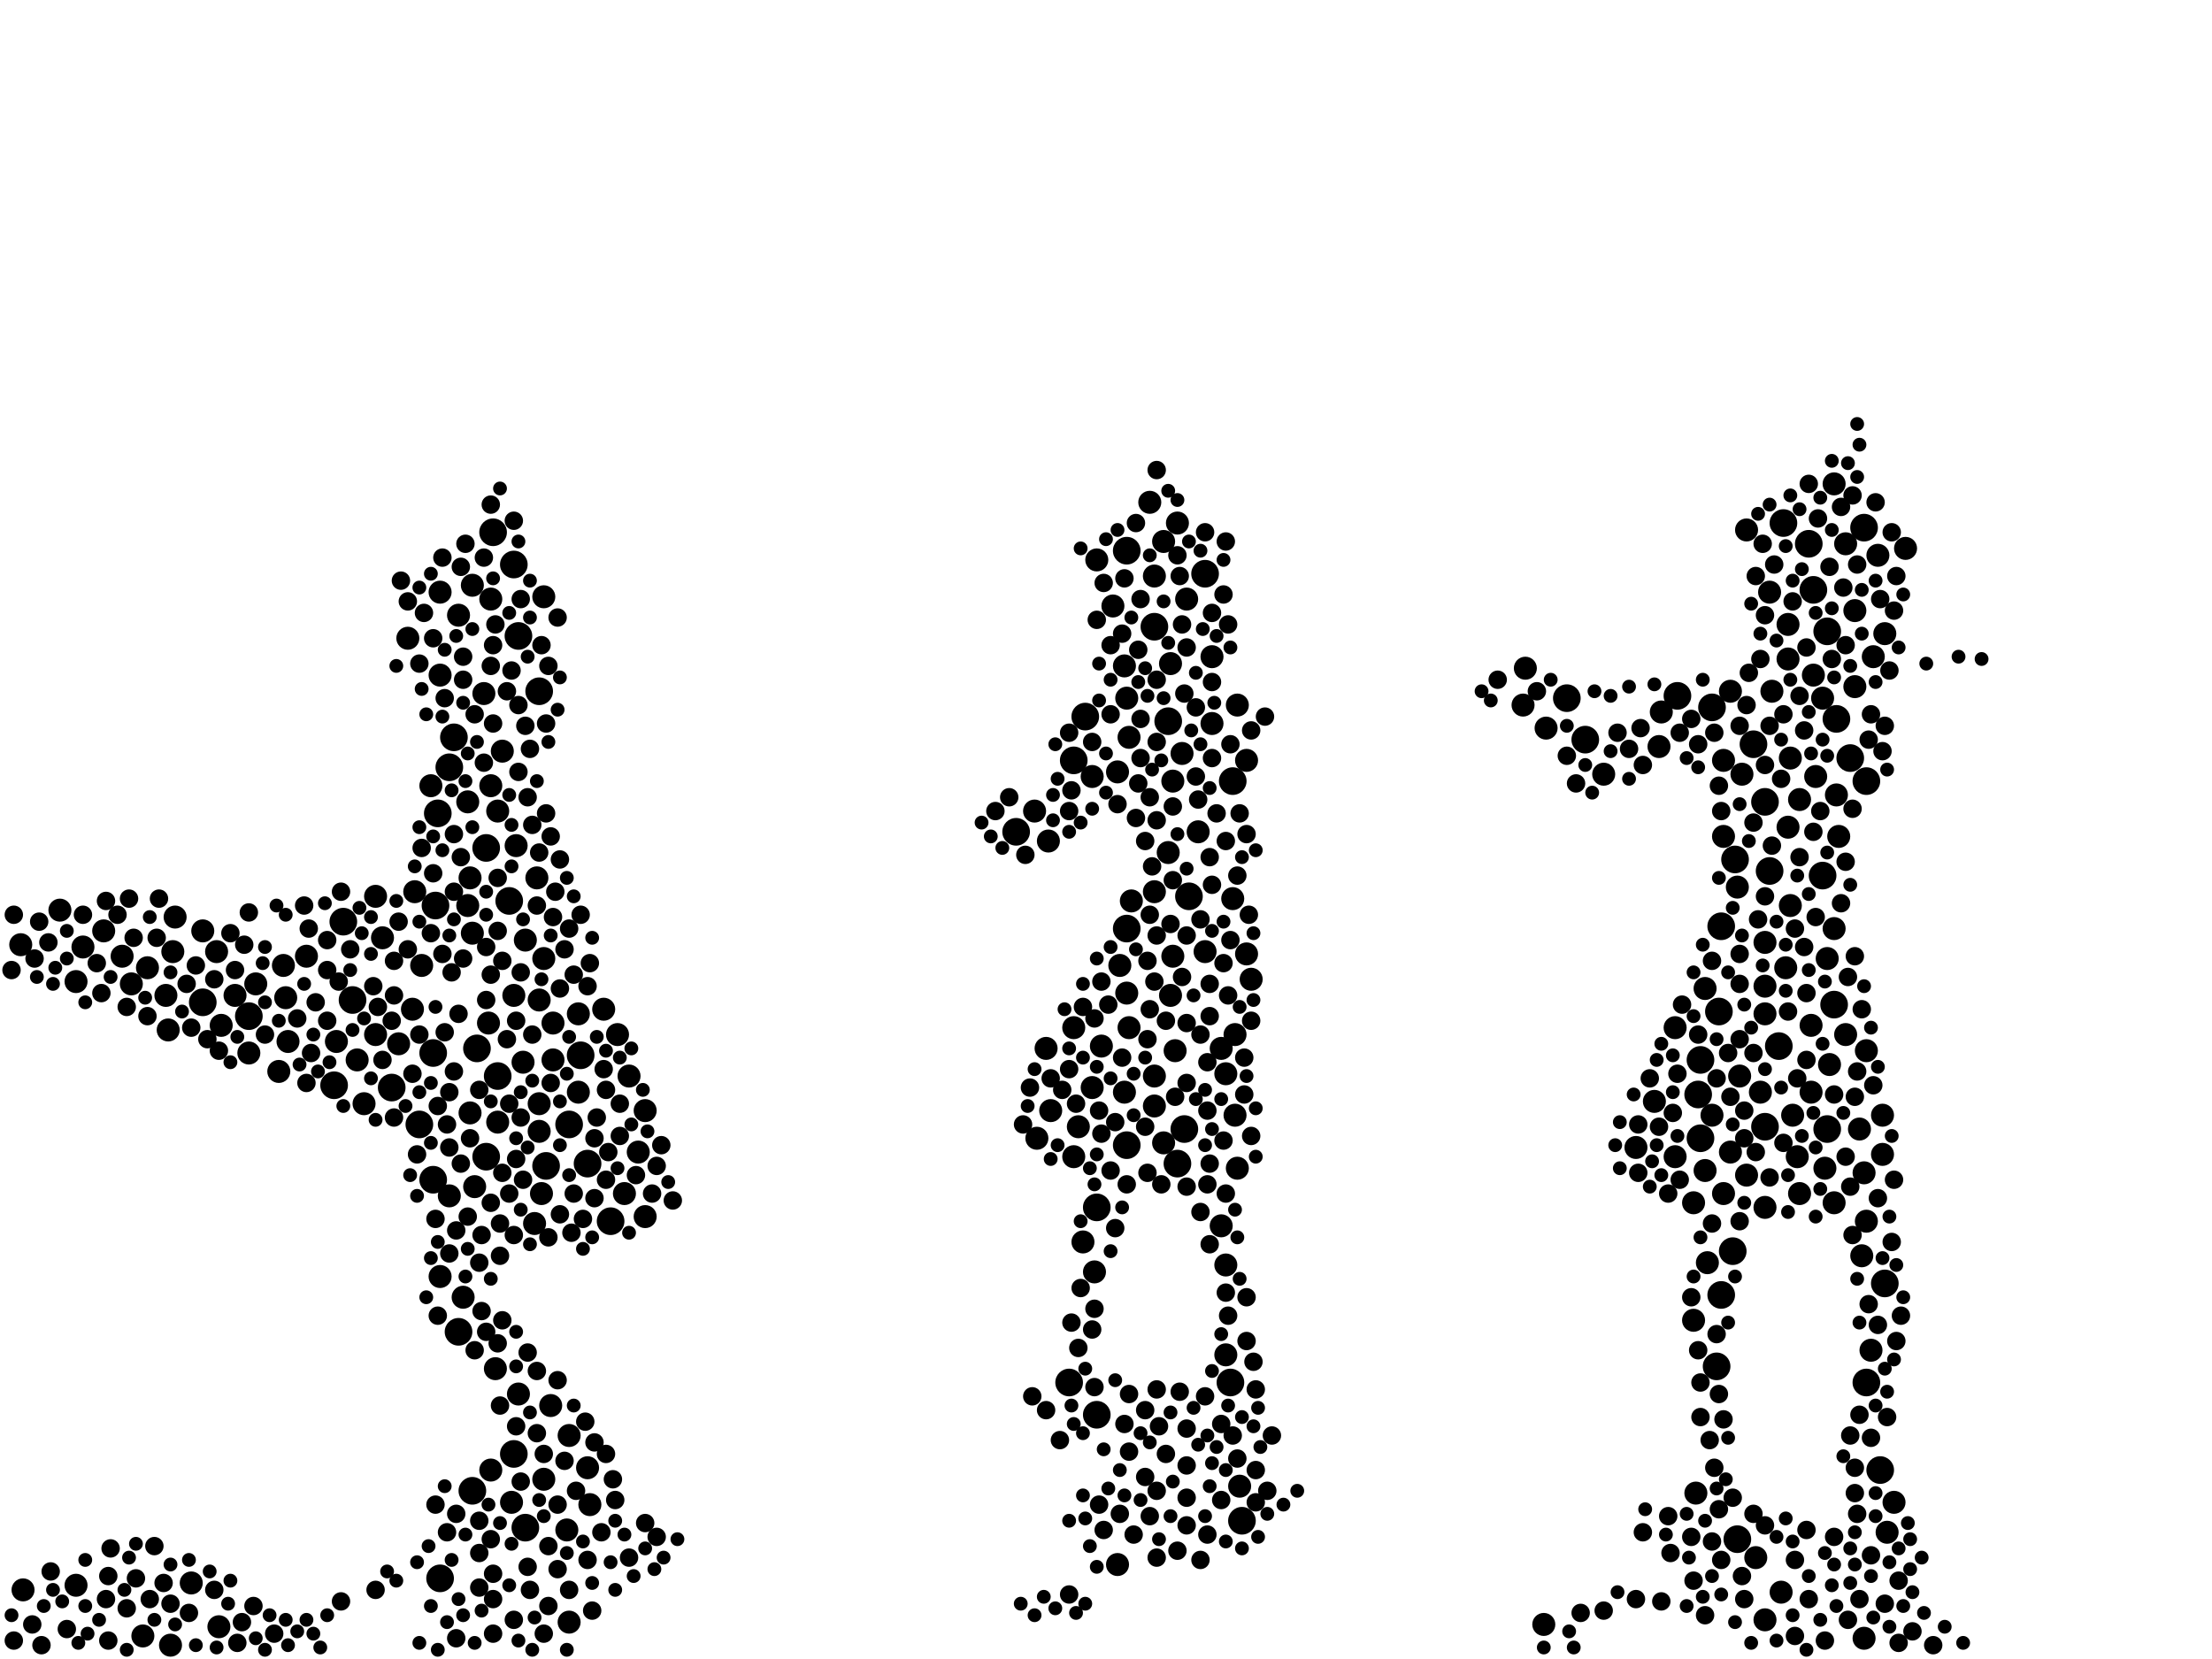 <?xml version="1.0" encoding="utf-8"?>
<svg xmlns="http://www.w3.org/2000/svg"
     xmlns:xlink="http://www.w3.org/1999/xlink" width="1920" height="1440" >

            <defs>
            <style type="text/css"><![CDATA[
circle {stroke: none;}
.c0 {fill: #000000;}
]]></style>
            </defs>
<rect x="0" y="0" width="1920" height="1440" fill="white"/>
<circle cx="1028" cy="980" r="12" class="c0"/>
<circle cx="882" cy="722" r="12" class="c0"/>
<circle cx="1504" cy="1086" r="12" class="c0"/>
<circle cx="422" cy="1004" r="12" class="c0"/>
<circle cx="1532" cy="696" r="12" class="c0"/>
<circle cx="1014" cy="626" r="12" class="c0"/>
<circle cx="1586" cy="548" r="12" class="c0"/>
<circle cx="1456" cy="604" r="12" class="c0"/>
<circle cx="504" cy="916" r="12" class="c0"/>
<circle cx="376" cy="914" r="12" class="c0"/>
<circle cx="1574" cy="512" r="12" class="c0"/>
<circle cx="1506" cy="746" r="12" class="c0"/>
<circle cx="1032" cy="778" r="12" class="c0"/>
<circle cx="942" cy="622" r="12" class="c0"/>
<circle cx="1046" cy="498" r="12" class="c0"/>
<circle cx="442" cy="782" r="12" class="c0"/>
<circle cx="1582" cy="760" r="12" class="c0"/>
<circle cx="1360" cy="606" r="12" class="c0"/>
<circle cx="298" cy="800" r="12" class="c0"/>
<circle cx="1570" cy="472" r="12" class="c0"/>
<circle cx="1586" cy="980" r="12" class="c0"/>
<circle cx="306" cy="868" r="12" class="c0"/>
<circle cx="450" cy="552" r="12" class="c0"/>
<circle cx="468" cy="600" r="12" class="c0"/>
<circle cx="290" cy="942" r="12" class="c0"/>
<circle cx="380" cy="706" r="12" class="c0"/>
<circle cx="410" cy="1294" r="12" class="c0"/>
<circle cx="176" cy="870" r="12" class="c0"/>
<circle cx="978" cy="478" r="12" class="c0"/>
<circle cx="474" cy="1012" r="12" class="c0"/>
<circle cx="394" cy="640" r="12" class="c0"/>
<circle cx="510" cy="1010" r="12" class="c0"/>
<circle cx="1594" cy="624" r="12" class="c0"/>
<circle cx="1070" cy="678" r="12" class="c0"/>
<circle cx="1486" cy="614" r="12" class="c0"/>
<circle cx="1474" cy="950" r="12" class="c0"/>
<circle cx="422" cy="736" r="12" class="c0"/>
<circle cx="1002" cy="544" r="12" class="c0"/>
<circle cx="1522" cy="646" r="12" class="c0"/>
<circle cx="456" cy="1326" r="12" class="c0"/>
<circle cx="494" cy="976" r="12" class="c0"/>
<circle cx="1606" cy="658" r="12" class="c0"/>
<circle cx="414" cy="910" r="12" class="c0"/>
<circle cx="978" cy="994" r="12" class="c0"/>
<circle cx="432" cy="934" r="12" class="c0"/>
<circle cx="1476" cy="920" r="12" class="c0"/>
<circle cx="952" cy="1048" r="12" class="c0"/>
<circle cx="446" cy="490" r="12" class="c0"/>
<circle cx="1490" cy="1186" r="12" class="c0"/>
<circle cx="1022" cy="1010" r="12" class="c0"/>
<circle cx="928" cy="1200" r="12" class="c0"/>
<circle cx="1494" cy="804" r="12" class="c0"/>
<circle cx="364" cy="976" r="12" class="c0"/>
<circle cx="1536" cy="756" r="12" class="c0"/>
<circle cx="978" cy="806" r="12" class="c0"/>
<circle cx="1548" cy="454" r="12" class="c0"/>
<circle cx="952" cy="1228" r="12" class="c0"/>
<circle cx="340" cy="944" r="12" class="c0"/>
<circle cx="1632" cy="1276" r="12" class="c0"/>
<circle cx="446" cy="1262" r="12" class="c0"/>
<circle cx="1376" cy="642" r="12" class="c0"/>
<circle cx="1544" cy="908" r="12" class="c0"/>
<circle cx="1476" cy="988" r="12" class="c0"/>
<circle cx="1532" cy="978" r="12" class="c0"/>
<circle cx="1492" cy="878" r="12" class="c0"/>
<circle cx="1620" cy="678" r="12" class="c0"/>
<circle cx="1068" cy="1200" r="12" class="c0"/>
<circle cx="398" cy="1156" r="12" class="c0"/>
<circle cx="216" cy="882" r="12" class="c0"/>
<circle cx="1636" cy="1114" r="12" class="c0"/>
<circle cx="1078" cy="1320" r="12" class="c0"/>
<circle cx="1508" cy="1336" r="12" class="c0"/>
<circle cx="1592" cy="872" r="12" class="c0"/>
<circle cx="530" cy="1060" r="12" class="c0"/>
<circle cx="932" cy="660" r="12" class="c0"/>
<circle cx="1620" cy="1200" r="12" class="c0"/>
<circle cx="376" cy="1024" r="12" class="c0"/>
<circle cx="378" cy="786" r="12" class="c0"/>
<circle cx="1494" cy="1124" r="12" class="c0"/>
<circle cx="1618" cy="458" r="12" class="c0"/>
<circle cx="428" cy="462" r="12" class="c0"/>
<circle cx="382" cy="1370" r="12" class="c0"/>
<circle cx="390" cy="666" r="12" class="c0"/>
<circle cx="1480" cy="858" r="10" class="c0"/>
<circle cx="932" cy="892" r="10" class="c0"/>
<circle cx="1638" cy="1330" r="10" class="c0"/>
<circle cx="106" cy="830" r="10" class="c0"/>
<circle cx="1324" cy="580" r="10" class="c0"/>
<circle cx="426" cy="682" r="10" class="c0"/>
<circle cx="390" cy="1038" r="10" class="c0"/>
<circle cx="246" cy="838" r="10" class="c0"/>
<circle cx="466" cy="762" r="10" class="c0"/>
<circle cx="1588" cy="924" r="10" class="c0"/>
<circle cx="1010" cy="470" r="10" class="c0"/>
<circle cx="948" cy="944" r="10" class="c0"/>
<circle cx="494" cy="1246" r="10" class="c0"/>
<circle cx="982" cy="782" r="10" class="c0"/>
<circle cx="1486" cy="968" r="10" class="c0"/>
<circle cx="424" cy="888" r="10" class="c0"/>
<circle cx="1546" cy="1382" r="10" class="c0"/>
<circle cx="192" cy="890" r="10" class="c0"/>
<circle cx="512" cy="1306" r="10" class="c0"/>
<circle cx="978" cy="862" r="10" class="c0"/>
<circle cx="472" cy="1284" r="10" class="c0"/>
<circle cx="124" cy="1420" r="10" class="c0"/>
<circle cx="976" cy="578" r="10" class="c0"/>
<circle cx="554" cy="1000" r="10" class="c0"/>
<circle cx="1064" cy="1098" r="10" class="c0"/>
<circle cx="468" cy="958" r="10" class="c0"/>
<circle cx="1072" cy="968" r="10" class="c0"/>
<circle cx="412" cy="1030" r="10" class="c0"/>
<circle cx="360" cy="774" r="10" class="c0"/>
<circle cx="1552" cy="542" r="10" class="c0"/>
<circle cx="242" cy="930" r="10" class="c0"/>
<circle cx="910" cy="730" r="10" class="c0"/>
<circle cx="1018" cy="830" r="10" class="c0"/>
<circle cx="1472" cy="1296" r="10" class="c0"/>
<circle cx="316" cy="958" r="10" class="c0"/>
<circle cx="1592" cy="420" r="10" class="c0"/>
<circle cx="980" cy="892" r="10" class="c0"/>
<circle cx="310" cy="920" r="10" class="c0"/>
<circle cx="510" cy="1274" r="10" class="c0"/>
<circle cx="190" cy="1412" r="10" class="c0"/>
<circle cx="72" cy="822" r="10" class="c0"/>
<circle cx="1620" cy="1060" r="10" class="c0"/>
<circle cx="1554" cy="658" r="10" class="c0"/>
<circle cx="114" cy="854" r="10" class="c0"/>
<circle cx="446" cy="864" r="10" class="c0"/>
<circle cx="1586" cy="832" r="10" class="c0"/>
<circle cx="426" cy="520" r="10" class="c0"/>
<circle cx="332" cy="814" r="10" class="c0"/>
<circle cx="1010" cy="992" r="10" class="c0"/>
<circle cx="972" cy="838" r="10" class="c0"/>
<circle cx="932" cy="1004" r="10" class="c0"/>
<circle cx="472" cy="832" r="10" class="c0"/>
<circle cx="1630" cy="482" r="10" class="c0"/>
<circle cx="176" cy="808" r="10" class="c0"/>
<circle cx="1442" cy="618" r="10" class="c0"/>
<circle cx="898" cy="704" r="10" class="c0"/>
<circle cx="1082" cy="828" r="10" class="c0"/>
<circle cx="1654" cy="476" r="10" class="c0"/>
<circle cx="1002" cy="960" r="10" class="c0"/>
<circle cx="420" cy="602" r="10" class="c0"/>
<circle cx="1440" cy="648" r="10" class="c0"/>
<circle cx="1002" cy="774" r="10" class="c0"/>
<circle cx="146" cy="894" r="10" class="c0"/>
<circle cx="382" cy="514" r="10" class="c0"/>
<circle cx="908" cy="910" r="10" class="c0"/>
<circle cx="936" cy="978" r="10" class="c0"/>
<circle cx="354" cy="554" r="10" class="c0"/>
<circle cx="1002" cy="934" r="10" class="c0"/>
<circle cx="546" cy="934" r="10" class="c0"/>
<circle cx="956" cy="908" r="10" class="c0"/>
<circle cx="456" cy="816" r="10" class="c0"/>
<circle cx="966" cy="526" r="10" class="c0"/>
<circle cx="1072" cy="898" r="10" class="c0"/>
<circle cx="1470" cy="1044" r="10" class="c0"/>
<circle cx="536" cy="898" r="10" class="c0"/>
<circle cx="326" cy="898" r="10" class="c0"/>
<circle cx="410" cy="810" r="10" class="c0"/>
<circle cx="1342" cy="632" r="10" class="c0"/>
<circle cx="1052" cy="628" r="10" class="c0"/>
<circle cx="1616" cy="1090" r="10" class="c0"/>
<circle cx="1524" cy="1352" r="10" class="c0"/>
<circle cx="1020" cy="912" r="10" class="c0"/>
<circle cx="216" cy="914" r="10" class="c0"/>
<circle cx="1082" cy="660" r="10" class="c0"/>
<circle cx="480" cy="888" r="10" class="c0"/>
<circle cx="468" cy="982" r="10" class="c0"/>
<circle cx="430" cy="1188" r="10" class="c0"/>
<circle cx="398" cy="534" r="10" class="c0"/>
<circle cx="1508" cy="770" r="10" class="c0"/>
<circle cx="1556" cy="968" r="10" class="c0"/>
<circle cx="1532" cy="856" r="10" class="c0"/>
<circle cx="1052" cy="570" r="10" class="c0"/>
<circle cx="1592" cy="806" r="10" class="c0"/>
<circle cx="410" cy="508" r="10" class="c0"/>
<circle cx="524" cy="876" r="10" class="c0"/>
<circle cx="426" cy="1276" r="10" class="c0"/>
<circle cx="1014" cy="740" r="10" class="c0"/>
<circle cx="1538" cy="600" r="10" class="c0"/>
<circle cx="1516" cy="1020" r="10" class="c0"/>
<circle cx="432" cy="704" r="10" class="c0"/>
<circle cx="1572" cy="890" r="10" class="c0"/>
<circle cx="382" cy="586" r="10" class="c0"/>
<circle cx="502" cy="880" r="10" class="c0"/>
<circle cx="406" cy="786" r="10" class="c0"/>
<circle cx="1046" cy="826" r="10" class="c0"/>
<circle cx="1496" cy="660" r="10" class="c0"/>
<circle cx="1562" cy="1036" r="10" class="c0"/>
<circle cx="408" cy="966" r="10" class="c0"/>
<circle cx="1560" cy="1004" r="10" class="c0"/>
<circle cx="950" cy="1104" r="10" class="c0"/>
<circle cx="1536" cy="514" r="10" class="c0"/>
<circle cx="1074" cy="612" r="10" class="c0"/>
<circle cx="900" cy="988" r="10" class="c0"/>
<circle cx="366" cy="838" r="10" class="c0"/>
<circle cx="1516" cy="460" r="10" class="c0"/>
<circle cx="1610" cy="530" r="10" class="c0"/>
<circle cx="542" cy="1036" r="10" class="c0"/>
<circle cx="1624" cy="1172" r="10" class="c0"/>
<circle cx="1562" cy="694" r="10" class="c0"/>
<circle cx="128" cy="840" r="10" class="c0"/>
<circle cx="1022" cy="454" r="10" class="c0"/>
<circle cx="188" cy="826" r="10" class="c0"/>
<circle cx="1496" cy="726" r="10" class="c0"/>
<circle cx="1016" cy="576" r="10" class="c0"/>
<circle cx="1060" cy="910" r="10" class="c0"/>
<circle cx="560" cy="1056" r="10" class="c0"/>
<circle cx="1528" cy="948" r="10" class="c0"/>
<circle cx="1064" cy="1176" r="10" class="c0"/>
<circle cx="1644" cy="1304" r="10" class="c0"/>
<circle cx="560" cy="964" r="10" class="c0"/>
<circle cx="464" cy="1062" r="10" class="c0"/>
<circle cx="402" cy="1126" r="10" class="c0"/>
<circle cx="1436" cy="956" r="10" class="c0"/>
<circle cx="912" cy="964" r="10" class="c0"/>
<circle cx="468" cy="868" r="10" class="c0"/>
<circle cx="1634" cy="1002" r="10" class="c0"/>
<circle cx="1060" cy="1064" r="10" class="c0"/>
<circle cx="432" cy="974" r="10" class="c0"/>
<circle cx="1554" cy="786" r="10" class="c0"/>
<circle cx="144" cy="864" r="10" class="c0"/>
<circle cx="150" cy="826" r="10" class="c0"/>
<circle cx="1596" cy="726" r="10" class="c0"/>
<circle cx="1070" cy="780" r="10" class="c0"/>
<circle cx="346" cy="906" r="10" class="c0"/>
<circle cx="1030" cy="520" r="10" class="c0"/>
<circle cx="1322" cy="612" r="10" class="c0"/>
<circle cx="1086" cy="850" r="10" class="c0"/>
<circle cx="492" cy="1328" r="10" class="c0"/>
<circle cx="1420" cy="996" r="10" class="c0"/>
<circle cx="1634" cy="968" r="10" class="c0"/>
<circle cx="1482" cy="1096" r="10" class="c0"/>
<circle cx="998" cy="436" r="10" class="c0"/>
<circle cx="1550" cy="840" r="10" class="c0"/>
<circle cx="1552" cy="718" r="10" class="c0"/>
<circle cx="20" cy="1380" r="10" class="c0"/>
<circle cx="952" cy="486" r="10" class="c0"/>
<circle cx="1602" cy="472" r="10" class="c0"/>
<circle cx="248" cy="866" r="10" class="c0"/>
<circle cx="1552" cy="572" r="10" class="c0"/>
<circle cx="1626" cy="570" r="10" class="c0"/>
<circle cx="1040" cy="722" r="10" class="c0"/>
<circle cx="470" cy="1036" r="10" class="c0"/>
<circle cx="66" cy="852" r="10" class="c0"/>
<circle cx="358" cy="876" r="10" class="c0"/>
<circle cx="480" cy="920" r="10" class="c0"/>
<circle cx="1454" cy="892" r="10" class="c0"/>
<circle cx="1512" cy="672" r="10" class="c0"/>
<circle cx="502" cy="948" r="10" class="c0"/>
<circle cx="408" cy="762" r="10" class="c0"/>
<circle cx="472" cy="518" r="10" class="c0"/>
<circle cx="1480" cy="1016" r="10" class="c0"/>
<circle cx="148" cy="1428" r="10" class="c0"/>
<circle cx="1002" cy="500" r="10" class="c0"/>
<circle cx="448" cy="734" r="10" class="c0"/>
<circle cx="1574" cy="586" r="10" class="c0"/>
<circle cx="204" cy="864" r="10" class="c0"/>
<circle cx="166" cy="1374" r="10" class="c0"/>
<circle cx="1076" cy="1290" r="10" class="c0"/>
<circle cx="66" cy="1376" r="10" class="c0"/>
<circle cx="976" cy="948" r="10" class="c0"/>
<circle cx="1454" cy="1004" r="10" class="c0"/>
<circle cx="454" cy="922" r="10" class="c0"/>
<circle cx="1510" cy="934" r="10" class="c0"/>
<circle cx="450" cy="1210" r="10" class="c0"/>
<circle cx="1532" cy="1048" r="10" class="c0"/>
<circle cx="1532" cy="880" r="10" class="c0"/>
<circle cx="292" cy="904" r="10" class="c0"/>
<circle cx="52" cy="790" r="10" class="c0"/>
<circle cx="980" cy="640" r="10" class="c0"/>
<circle cx="478" cy="1220" r="10" class="c0"/>
<circle cx="1582" cy="606" r="10" class="c0"/>
<circle cx="250" cy="904" r="10" class="c0"/>
<circle cx="1572" cy="948" r="10" class="c0"/>
<circle cx="444" cy="1304" r="10" class="c0"/>
<circle cx="1016" cy="864" r="10" class="c0"/>
<circle cx="1532" cy="1406" r="10" class="c0"/>
<circle cx="1636" cy="550" r="10" class="c0"/>
<circle cx="1502" cy="1000" r="10" class="c0"/>
<circle cx="1576" cy="674" r="10" class="c0"/>
<circle cx="436" cy="652" r="10" class="c0"/>
<circle cx="1074" cy="1014" r="10" class="c0"/>
<circle cx="1610" cy="596" r="10" class="c0"/>
<circle cx="978" cy="606" r="10" class="c0"/>
<circle cx="1592" cy="1044" r="10" class="c0"/>
<circle cx="1392" cy="672" r="10" class="c0"/>
<circle cx="18" cy="820" r="10" class="c0"/>
<circle cx="152" cy="796" r="10" class="c0"/>
<circle cx="326" cy="778" r="10" class="c0"/>
<circle cx="374" cy="682" r="10" class="c0"/>
<circle cx="1602" cy="898" r="10" class="c0"/>
<circle cx="1064" cy="932" r="10" class="c0"/>
<circle cx="222" cy="854" r="10" class="c0"/>
<circle cx="1018" cy="678" r="10" class="c0"/>
<circle cx="90" cy="808" r="10" class="c0"/>
<circle cx="1618" cy="1422" r="10" class="c0"/>
<circle cx="1470" cy="1146" r="10" class="c0"/>
<circle cx="1502" cy="600" r="10" class="c0"/>
<circle cx="1532" cy="818" r="10" class="c0"/>
<circle cx="1584" cy="1014" r="10" class="c0"/>
<circle cx="266" cy="830" r="10" class="c0"/>
<circle cx="948" cy="674" r="10" class="c0"/>
<circle cx="1340" cy="1410" r="10" class="c0"/>
<circle cx="494" cy="1408" r="10" class="c0"/>
<circle cx="1614" cy="980" r="10" class="c0"/>
<circle cx="970" cy="670" r="10" class="c0"/>
<circle cx="970" cy="1358" r="10" class="c0"/>
<circle cx="406" cy="696" r="10" class="c0"/>
<circle cx="382" cy="1108" r="10" class="c0"/>
<circle cx="1620" cy="912" r="10" class="c0"/>
<circle cx="1618" cy="1018" r="10" class="c0"/>
<circle cx="1496" cy="1036" r="10" class="c0"/>
<circle cx="1026" cy="654" r="10" class="c0"/>
<circle cx="940" cy="1078" r="10" class="c0"/>
<circle cx="1594" cy="690" r="10" class="c0"/>
<circle cx="1536" cy="1022" r="8" class="c0"/>
<circle cx="1548" cy="620" r="8" class="c0"/>
<circle cx="88" cy="862" r="8" class="c0"/>
<circle cx="512" cy="836" r="8" class="c0"/>
<circle cx="928" cy="704" r="8" class="c0"/>
<circle cx="1456" cy="932" r="8" class="c0"/>
<circle cx="448" cy="886" r="8" class="c0"/>
<circle cx="1650" cy="1142" r="8" class="c0"/>
<circle cx="428" cy="560" r="8" class="c0"/>
<circle cx="444" cy="582" r="8" class="c0"/>
<circle cx="496" cy="1070" r="8" class="c0"/>
<circle cx="1578" cy="450" r="8" class="c0"/>
<circle cx="30" cy="832" r="8" class="c0"/>
<circle cx="1612" cy="930" r="8" class="c0"/>
<circle cx="1030" cy="888" r="8" class="c0"/>
<circle cx="940" cy="874" r="8" class="c0"/>
<circle cx="416" cy="1096" r="8" class="c0"/>
<circle cx="1630" cy="1150" r="8" class="c0"/>
<circle cx="390" cy="996" r="8" class="c0"/>
<circle cx="980" cy="1210" r="8" class="c0"/>
<circle cx="1510" cy="902" r="8" class="c0"/>
<circle cx="1468" cy="1334" r="8" class="c0"/>
<circle cx="526" cy="946" r="8" class="c0"/>
<circle cx="1050" cy="854" r="8" class="c0"/>
<circle cx="964" cy="560" r="8" class="c0"/>
<circle cx="1568" cy="1328" r="8" class="c0"/>
<circle cx="1610" cy="830" r="8" class="c0"/>
<circle cx="1602" cy="748" r="8" class="c0"/>
<circle cx="976" cy="502" r="8" class="c0"/>
<circle cx="1630" cy="1040" r="8" class="c0"/>
<circle cx="1086" cy="986" r="8" class="c0"/>
<circle cx="446" cy="452" r="8" class="c0"/>
<circle cx="266" cy="940" r="8" class="c0"/>
<circle cx="1568" cy="862" r="8" class="c0"/>
<circle cx="418" cy="1072" r="8" class="c0"/>
<circle cx="1422" cy="1018" r="8" class="c0"/>
<circle cx="1048" cy="1028" r="8" class="c0"/>
<circle cx="1062" cy="836" r="8" class="c0"/>
<circle cx="1018" cy="764" r="8" class="c0"/>
<circle cx="1608" cy="1072" r="8" class="c0"/>
<circle cx="84" cy="836" r="8" class="c0"/>
<circle cx="494" cy="806" r="8" class="c0"/>
<circle cx="1018" cy="700" r="8" class="c0"/>
<circle cx="1008" cy="1028" r="8" class="c0"/>
<circle cx="376" cy="758" r="8" class="c0"/>
<circle cx="1488" cy="636" r="8" class="c0"/>
<circle cx="28" cy="1410" r="8" class="c0"/>
<circle cx="1068" cy="816" r="8" class="c0"/>
<circle cx="386" cy="606" r="8" class="c0"/>
<circle cx="1004" cy="712" r="8" class="c0"/>
<circle cx="482" cy="774" r="8" class="c0"/>
<circle cx="474" cy="628" r="8" class="c0"/>
<circle cx="1516" cy="612" r="8" class="c0"/>
<circle cx="1468" cy="1126" r="8" class="c0"/>
<circle cx="1452" cy="966" r="8" class="c0"/>
<circle cx="180" cy="902" r="8" class="c0"/>
<circle cx="1050" cy="1010" r="8" class="c0"/>
<circle cx="1496" cy="1232" r="8" class="c0"/>
<circle cx="1082" cy="1164" r="8" class="c0"/>
<circle cx="1004" cy="1294" r="8" class="c0"/>
<circle cx="1422" cy="976" r="8" class="c0"/>
<circle cx="402" cy="570" r="8" class="c0"/>
<circle cx="1424" cy="632" r="8" class="c0"/>
<circle cx="396" cy="1314" r="8" class="c0"/>
<circle cx="956" cy="852" r="8" class="c0"/>
<circle cx="1494" cy="704" r="8" class="c0"/>
<circle cx="462" cy="716" r="8" class="c0"/>
<circle cx="988" cy="564" r="8" class="c0"/>
<circle cx="476" cy="1394" r="8" class="c0"/>
<circle cx="1030" cy="562" r="8" class="c0"/>
<circle cx="1026" cy="542" r="8" class="c0"/>
<circle cx="274" cy="870" r="8" class="c0"/>
<circle cx="384" cy="828" r="8" class="c0"/>
<circle cx="566" cy="1036" r="8" class="c0"/>
<circle cx="532" cy="1284" r="8" class="c0"/>
<circle cx="528" cy="1000" r="8" class="c0"/>
<circle cx="416" cy="1348" r="8" class="c0"/>
<circle cx="986" cy="454" r="8" class="c0"/>
<circle cx="390" cy="1088" r="8" class="c0"/>
<circle cx="1016" cy="802" r="8" class="c0"/>
<circle cx="1574" cy="722" r="8" class="c0"/>
<circle cx="1392" cy="1398" r="8" class="c0"/>
<circle cx="1642" cy="1078" r="8" class="c0"/>
<circle cx="968" cy="1066" r="8" class="c0"/>
<circle cx="484" cy="1306" r="8" class="c0"/>
<circle cx="1024" cy="1208" r="8" class="c0"/>
<circle cx="466" cy="786" r="8" class="c0"/>
<circle cx="264" cy="786" r="8" class="c0"/>
<circle cx="446" cy="1406" r="8" class="c0"/>
<circle cx="508" cy="1234" r="8" class="c0"/>
<circle cx="1300" cy="590" r="8" class="c0"/>
<circle cx="974" cy="918" r="8" class="c0"/>
<circle cx="522" cy="1330" r="8" class="c0"/>
<circle cx="1042" cy="1354" r="8" class="c0"/>
<circle cx="1066" cy="1142" r="8" class="c0"/>
<circle cx="1632" cy="520" r="8" class="c0"/>
<circle cx="426" cy="846" r="8" class="c0"/>
<circle cx="364" cy="576" r="8" class="c0"/>
<circle cx="1050" cy="744" r="8" class="c0"/>
<circle cx="1540" cy="490" r="8" class="c0"/>
<circle cx="220" cy="1394" r="8" class="c0"/>
<circle cx="400" cy="492" r="8" class="c0"/>
<circle cx="110" cy="874" r="8" class="c0"/>
<circle cx="1576" cy="796" r="8" class="c0"/>
<circle cx="466" cy="1190" r="8" class="c0"/>
<circle cx="1644" cy="530" r="8" class="c0"/>
<circle cx="1492" cy="1310" r="8" class="c0"/>
<circle cx="480" cy="796" r="8" class="c0"/>
<circle cx="1458" cy="636" r="8" class="c0"/>
<circle cx="1568" cy="920" r="8" class="c0"/>
<circle cx="34" cy="800" r="8" class="c0"/>
<circle cx="1598" cy="784" r="8" class="c0"/>
<circle cx="1050" cy="1080" r="8" class="c0"/>
<circle cx="1624" cy="620" r="8" class="c0"/>
<circle cx="1046" cy="1212" r="8" class="c0"/>
<circle cx="1612" cy="1314" r="8" class="c0"/>
<circle cx="996" cy="1018" r="8" class="c0"/>
<circle cx="1040" cy="694" r="8" class="c0"/>
<circle cx="186" cy="1380" r="8" class="c0"/>
<circle cx="1004" cy="408" r="8" class="c0"/>
<circle cx="970" cy="698" r="8" class="c0"/>
<circle cx="270" cy="914" r="8" class="c0"/>
<circle cx="518" cy="970" r="8" class="c0"/>
<circle cx="434" cy="1062" r="8" class="c0"/>
<circle cx="994" cy="978" r="8" class="c0"/>
<circle cx="412" cy="620" r="8" class="c0"/>
<circle cx="1486" cy="834" r="8" class="c0"/>
<circle cx="12" cy="794" r="8" class="c0"/>
<circle cx="332" cy="920" r="8" class="c0"/>
<circle cx="456" cy="630" r="8" class="c0"/>
<circle cx="436" cy="1146" r="8" class="c0"/>
<circle cx="1592" cy="1334" r="8" class="c0"/>
<circle cx="416" cy="1320" r="8" class="c0"/>
<circle cx="1048" cy="964" r="8" class="c0"/>
<circle cx="538" cy="986" r="8" class="c0"/>
<circle cx="472" cy="1262" r="8" class="c0"/>
<circle cx="1052" cy="658" r="8" class="c0"/>
<circle cx="1528" cy="572" r="8" class="c0"/>
<circle cx="1590" cy="572" r="8" class="c0"/>
<circle cx="894" cy="944" r="8" class="c0"/>
<circle cx="446" cy="1072" r="8" class="c0"/>
<circle cx="1566" cy="634" r="8" class="c0"/>
<circle cx="990" cy="658" r="8" class="c0"/>
<circle cx="1624" cy="1248" r="8" class="c0"/>
<circle cx="468" cy="740" r="8" class="c0"/>
<circle cx="1450" cy="1348" r="8" class="c0"/>
<circle cx="936" cy="1170" r="8" class="c0"/>
<circle cx="1490" cy="1158" r="8" class="c0"/>
<circle cx="998" cy="692" r="8" class="c0"/>
<circle cx="1074" cy="760" r="8" class="c0"/>
<circle cx="930" cy="1148" r="8" class="c0"/>
<circle cx="498" cy="846" r="8" class="c0"/>
<circle cx="964" cy="1016" r="8" class="c0"/>
<circle cx="950" cy="1204" r="8" class="c0"/>
<circle cx="354" cy="824" r="8" class="c0"/>
<circle cx="954" cy="1306" r="8" class="c0"/>
<circle cx="466" cy="1244" r="8" class="c0"/>
<circle cx="1634" cy="652" r="8" class="c0"/>
<circle cx="1562" cy="744" r="8" class="c0"/>
<circle cx="1426" cy="664" r="8" class="c0"/>
<circle cx="1484" cy="1250" r="8" class="c0"/>
<circle cx="448" cy="1006" r="8" class="c0"/>
<circle cx="570" cy="1012" r="8" class="c0"/>
<circle cx="1580" cy="704" r="8" class="c0"/>
<circle cx="1030" cy="1300" r="8" class="c0"/>
<circle cx="1602" cy="560" r="8" class="c0"/>
<circle cx="380" cy="960" r="8" class="c0"/>
<circle cx="1486" cy="1062" r="8" class="c0"/>
<circle cx="1532" cy="664" r="8" class="c0"/>
<circle cx="1644" cy="1024" r="8" class="c0"/>
<circle cx="284" cy="816" r="8" class="c0"/>
<circle cx="1522" cy="1314" r="8" class="c0"/>
<circle cx="390" cy="948" r="8" class="c0"/>
<circle cx="380" cy="1142" r="8" class="c0"/>
<circle cx="474" cy="706" r="8" class="c0"/>
<circle cx="484" cy="536" r="8" class="c0"/>
<circle cx="420" cy="484" r="8" class="c0"/>
<circle cx="386" cy="896" r="8" class="c0"/>
<circle cx="1628" cy="436" r="8" class="c0"/>
<circle cx="1536" cy="630" r="8" class="c0"/>
<circle cx="394" cy="930" r="8" class="c0"/>
<circle cx="1082" cy="724" r="8" class="c0"/>
<circle cx="434" cy="1090" r="8" class="c0"/>
<circle cx="1334" cy="600" r="8" class="c0"/>
<circle cx="408" cy="988" r="8" class="c0"/>
<circle cx="148" cy="1392" r="8" class="c0"/>
<circle cx="1064" cy="730" r="8" class="c0"/>
<circle cx="1064" cy="1122" r="8" class="c0"/>
<circle cx="1004" cy="812" r="8" class="c0"/>
<circle cx="1514" cy="988" r="8" class="c0"/>
<circle cx="950" cy="1136" r="8" class="c0"/>
<circle cx="376" cy="554" r="8" class="c0"/>
<circle cx="412" cy="1172" r="8" class="c0"/>
<circle cx="1614" cy="1228" r="8" class="c0"/>
<circle cx="476" cy="578" r="8" class="c0"/>
<circle cx="170" cy="838" r="8" class="c0"/>
<circle cx="1448" cy="1316" r="8" class="c0"/>
<circle cx="432" cy="762" r="8" class="c0"/>
<circle cx="1610" cy="952" r="8" class="c0"/>
<circle cx="116" cy="814" r="8" class="c0"/>
<circle cx="994" cy="730" r="8" class="c0"/>
<circle cx="996" cy="902" r="8" class="c0"/>
<circle cx="516" cy="1040" r="8" class="c0"/>
<circle cx="928" cy="1384" r="8" class="c0"/>
<circle cx="494" cy="1380" r="8" class="c0"/>
<circle cx="1086" cy="634" r="8" class="c0"/>
<circle cx="374" cy="810" r="8" class="c0"/>
<circle cx="1488" cy="1274" r="8" class="c0"/>
<circle cx="1440" cy="978" r="8" class="c0"/>
<circle cx="930" cy="686" r="8" class="c0"/>
<circle cx="498" cy="1036" r="8" class="c0"/>
<circle cx="400" cy="744" r="8" class="c0"/>
<circle cx="1610" cy="1274" r="8" class="c0"/>
<circle cx="890" cy="742" r="8" class="c0"/>
<circle cx="1500" cy="914" r="8" class="c0"/>
<circle cx="486" cy="746" r="8" class="c0"/>
<circle cx="1608" cy="430" r="8" class="c0"/>
<circle cx="204" cy="842" r="8" class="c0"/>
<circle cx="1624" cy="1350" r="8" class="c0"/>
<circle cx="1558" cy="1420" r="8" class="c0"/>
<circle cx="138" cy="780" r="8" class="c0"/>
<circle cx="996" cy="834" r="8" class="c0"/>
<circle cx="1038" cy="674" r="8" class="c0"/>
<circle cx="102" cy="794" r="8" class="c0"/>
<circle cx="1100" cy="1294" r="8" class="c0"/>
<circle cx="398" cy="880" r="8" class="c0"/>
<circle cx="956" cy="984" r="8" class="c0"/>
<circle cx="928" cy="928" r="8" class="c0"/>
<circle cx="284" cy="842" r="8" class="c0"/>
<circle cx="1660" cy="1416" r="8" class="c0"/>
<circle cx="1458" cy="1024" r="8" class="c0"/>
<circle cx="378" cy="1058" r="8" class="c0"/>
<circle cx="534" cy="1302" r="8" class="c0"/>
<circle cx="402" cy="590" r="8" class="c0"/>
<circle cx="418" cy="1138" r="8" class="c0"/>
<circle cx="1648" cy="1426" r="8" class="c0"/>
<circle cx="428" cy="1366" r="8" class="c0"/>
<circle cx="1480" cy="1402" r="8" class="c0"/>
<circle cx="1050" cy="882" r="8" class="c0"/>
<circle cx="974" cy="550" r="8" class="c0"/>
<circle cx="500" cy="1294" r="8" class="c0"/>
<circle cx="404" cy="472" r="8" class="c0"/>
<circle cx="1570" cy="420" r="8" class="c0"/>
<circle cx="1470" cy="1372" r="8" class="c0"/>
<circle cx="460" cy="650" r="8" class="c0"/>
<circle cx="1640" cy="582" r="8" class="c0"/>
<circle cx="998" cy="876" r="8" class="c0"/>
<circle cx="400" cy="1010" r="8" class="c0"/>
<circle cx="118" cy="1370" r="8" class="c0"/>
<circle cx="1558" cy="806" r="8" class="c0"/>
<circle cx="1522" cy="714" r="8" class="c0"/>
<circle cx="1476" cy="1200" r="8" class="c0"/>
<circle cx="964" cy="620" r="8" class="c0"/>
<circle cx="440" cy="600" r="8" class="c0"/>
<circle cx="1600" cy="510" r="8" class="c0"/>
<circle cx="1048" cy="1332" r="8" class="c0"/>
<circle cx="388" cy="976" r="8" class="c0"/>
<circle cx="1046" cy="462" r="8" class="c0"/>
<circle cx="1514" cy="1388" r="8" class="c0"/>
<circle cx="1052" cy="768" r="8" class="c0"/>
<circle cx="392" cy="844" r="8" class="c0"/>
<circle cx="268" cy="806" r="8" class="c0"/>
<circle cx="206" cy="1426" r="8" class="c0"/>
<circle cx="896" cy="1212" r="8" class="c0"/>
<circle cx="346" cy="800" r="8" class="c0"/>
<circle cx="1538" cy="734" r="8" class="c0"/>
<circle cx="432" cy="1166" r="8" class="c0"/>
<circle cx="440" cy="902" r="8" class="c0"/>
<circle cx="1086" cy="886" r="8" class="c0"/>
<circle cx="422" cy="868" r="8" class="c0"/>
<circle cx="1028" cy="602" r="8" class="c0"/>
<circle cx="1492" cy="1210" r="8" class="c0"/>
<circle cx="864" cy="704" r="8" class="c0"/>
<circle cx="1414" cy="650" r="8" class="c0"/>
<circle cx="948" cy="644" r="8" class="c0"/>
<circle cx="1076" cy="706" r="8" class="c0"/>
<circle cx="1066" cy="542" r="8" class="c0"/>
<circle cx="200" cy="810" r="8" class="c0"/>
<circle cx="136" cy="814" r="8" class="c0"/>
<circle cx="458" cy="692" r="8" class="c0"/>
<circle cx="1568" cy="562" r="8" class="c0"/>
<circle cx="348" cy="504" r="8" class="c0"/>
<circle cx="1074" cy="1266" r="8" class="c0"/>
<circle cx="510" cy="1354" r="8" class="c0"/>
<circle cx="1062" cy="990" r="8" class="c0"/>
<circle cx="1486" cy="1338" r="8" class="c0"/>
<circle cx="162" cy="854" r="8" class="c0"/>
<circle cx="962" cy="872" r="8" class="c0"/>
<circle cx="1604" cy="848" r="8" class="c0"/>
<circle cx="1030" cy="812" r="8" class="c0"/>
<circle cx="394" cy="724" r="8" class="c0"/>
<circle cx="988" cy="680" r="8" class="c0"/>
<circle cx="1556" cy="522" r="8" class="c0"/>
<circle cx="42" cy="818" r="8" class="c0"/>
<circle cx="358" cy="932" r="8" class="c0"/>
<circle cx="1052" cy="532" r="8" class="c0"/>
<circle cx="560" cy="1322" r="8" class="c0"/>
<circle cx="94" cy="1424" r="8" class="c0"/>
<circle cx="922" cy="946" r="8" class="c0"/>
<circle cx="968" cy="974" r="8" class="c0"/>
<circle cx="164" cy="1400" r="8" class="c0"/>
<circle cx="998" cy="794" r="8" class="c0"/>
<circle cx="1636" cy="1392" r="8" class="c0"/>
<circle cx="484" cy="1362" r="8" class="c0"/>
<circle cx="470" cy="560" r="8" class="c0"/>
<circle cx="1090" cy="1276" r="8" class="c0"/>
<circle cx="166" cy="892" r="8" class="c0"/>
<circle cx="1606" cy="1246" r="8" class="c0"/>
<circle cx="1030" cy="1240" r="8" class="c0"/>
<circle cx="1042" cy="798" r="8" class="c0"/>
<circle cx="1614" cy="1388" r="8" class="c0"/>
<circle cx="1474" cy="898" r="8" class="c0"/>
<circle cx="1064" cy="470" r="8" class="c0"/>
<circle cx="1616" cy="876" r="8" class="c0"/>
<circle cx="458" cy="1174" r="8" class="c0"/>
<circle cx="1060" cy="1236" r="8" class="c0"/>
<circle cx="436" cy="834" r="8" class="c0"/>
<circle cx="1546" cy="676" r="8" class="c0"/>
<circle cx="490" cy="1268" r="8" class="c0"/>
<circle cx="958" cy="1328" r="8" class="c0"/>
<circle cx="1042" cy="898" r="8" class="c0"/>
<circle cx="1626" cy="942" r="8" class="c0"/>
<circle cx="1030" cy="940" r="8" class="c0"/>
<circle cx="1678" cy="1428" r="8" class="c0"/>
<circle cx="406" cy="1056" r="8" class="c0"/>
<circle cx="422" cy="822" r="8" class="c0"/>
<circle cx="514" cy="1398" r="8" class="c0"/>
<circle cx="428" cy="628" r="8" class="c0"/>
<circle cx="1082" cy="1126" r="8" class="c0"/>
<circle cx="1476" cy="1230" r="8" class="c0"/>
<circle cx="1642" cy="462" r="8" class="c0"/>
<circle cx="1004" cy="1206" r="8" class="c0"/>
<circle cx="366" cy="736" r="8" class="c0"/>
<circle cx="284" cy="886" r="8" class="c0"/>
<circle cx="1052" cy="592" r="8" class="c0"/>
<circle cx="1612" cy="490" r="8" class="c0"/>
<circle cx="92" cy="782" r="8" class="c0"/>
<circle cx="516" cy="1252" r="8" class="c0"/>
<circle cx="1648" cy="1372" r="8" class="c0"/>
<circle cx="1090" cy="1206" r="8" class="c0"/>
<circle cx="1420" cy="1388" r="8" class="c0"/>
<circle cx="1494" cy="1354" r="8" class="c0"/>
<circle cx="1064" cy="1036" r="8" class="c0"/>
<circle cx="538" cy="958" r="8" class="c0"/>
<circle cx="1510" cy="828" r="8" class="c0"/>
<circle cx="912" cy="936" r="8" class="c0"/>
<circle cx="448" cy="1238" r="8" class="c0"/>
<circle cx="1608" cy="702" r="8" class="c0"/>
<circle cx="1532" cy="1324" r="8" class="c0"/>
<circle cx="484" cy="1198" r="8" class="c0"/>
<circle cx="294" cy="852" r="8" class="c0"/>
<circle cx="368" cy="532" r="8" class="c0"/>
<circle cx="1510" cy="1060" r="8" class="c0"/>
<circle cx="1368" cy="680" r="8" class="c0"/>
<circle cx="1492" cy="682" r="8" class="c0"/>
<circle cx="1566" cy="822" r="8" class="c0"/>
<circle cx="986" cy="710" r="8" class="c0"/>
<circle cx="36" cy="1428" r="8" class="c0"/>
<circle cx="428" cy="1388" r="8" class="c0"/>
<circle cx="1598" cy="440" r="8" class="c0"/>
<circle cx="472" cy="1418" r="8" class="c0"/>
<circle cx="110" cy="1396" r="8" class="c0"/>
<circle cx="442" cy="1036" r="8" class="c0"/>
<circle cx="452" cy="970" r="8" class="c0"/>
<circle cx="1022" cy="482" r="8" class="c0"/>
<circle cx="978" cy="1028" r="8" class="c0"/>
<circle cx="584" cy="1042" r="8" class="c0"/>
<circle cx="1518" cy="584" r="8" class="c0"/>
<circle cx="296" cy="1390" r="8" class="c0"/>
<circle cx="888" cy="976" r="8" class="c0"/>
<circle cx="92" cy="1388" r="8" class="c0"/>
<circle cx="574" cy="994" r="8" class="c0"/>
<circle cx="950" cy="884" r="8" class="c0"/>
<circle cx="998" cy="1316" r="8" class="c0"/>
<circle cx="434" cy="1220" r="8" class="c0"/>
<circle cx="990" cy="520" r="8" class="c0"/>
<circle cx="212" cy="820" r="8" class="c0"/>
<circle cx="476" cy="1342" r="8" class="c0"/>
<circle cx="1030" cy="1272" r="8" class="c0"/>
<circle cx="342" cy="834" r="8" class="c0"/>
<circle cx="420" cy="662" r="8" class="c0"/>
<circle cx="1460" cy="872" r="8" class="c0"/>
<circle cx="994" cy="1282" r="8" class="c0"/>
<circle cx="1004" cy="590" r="8" class="c0"/>
<circle cx="1638" cy="1230" r="8" class="c0"/>
<circle cx="432" cy="808" r="8" class="c0"/>
<circle cx="976" cy="1236" r="8" class="c0"/>
<circle cx="422" cy="1156" r="8" class="c0"/>
<circle cx="516" cy="988" r="8" class="c0"/>
<circle cx="416" cy="946" r="8" class="c0"/>
<circle cx="1610" cy="1296" r="8" class="c0"/>
<circle cx="324" cy="856" r="8" class="c0"/>
<circle cx="430" cy="542" r="8" class="c0"/>
<circle cx="526" cy="1024" r="8" class="c0"/>
<circle cx="1602" cy="1004" r="8" class="c0"/>
<circle cx="1502" cy="952" r="8" class="c0"/>
<circle cx="1588" cy="492" r="8" class="c0"/>
<circle cx="546" cy="1352" r="8" class="c0"/>
<circle cx="1012" cy="1262" r="8" class="c0"/>
<circle cx="1562" cy="604" r="8" class="c0"/>
<circle cx="328" cy="874" r="8" class="c0"/>
<circle cx="450" cy="670" r="8" class="c0"/>
<circle cx="1084" cy="794" r="8" class="c0"/>
<circle cx="1646" cy="1164" r="8" class="c0"/>
<circle cx="112" cy="780" r="8" class="c0"/>
<circle cx="524" cy="928" r="8" class="c0"/>
<circle cx="1510" cy="854" r="8" class="c0"/>
<circle cx="1532" cy="534" r="8" class="c0"/>
<circle cx="1560" cy="936" r="8" class="c0"/>
<circle cx="58" cy="1414" r="8" class="c0"/>
<circle cx="1592" cy="950" r="8" class="c0"/>
<circle cx="10" cy="842" r="8" class="c0"/>
<circle cx="134" cy="1342" r="8" class="c0"/>
<circle cx="394" cy="774" r="8" class="c0"/>
<circle cx="460" cy="1380" r="8" class="c0"/>
<circle cx="1048" cy="922" r="8" class="c0"/>
<circle cx="972" cy="1314" r="8" class="c0"/>
<circle cx="994" cy="1224" r="8" class="c0"/>
<circle cx="342" cy="970" r="8" class="c0"/>
<circle cx="1022" cy="1346" r="8" class="c0"/>
<circle cx="258" cy="884" r="8" class="c0"/>
<circle cx="416" cy="1378" r="8" class="c0"/>
<circle cx="1432" cy="936" r="8" class="c0"/>
<circle cx="304" cy="824" r="8" class="c0"/>
<circle cx="1524" cy="500" r="8" class="c0"/>
<circle cx="426" cy="1044" r="8" class="c0"/>
<circle cx="1448" cy="1036" r="8" class="c0"/>
<circle cx="426" cy="1336" r="8" class="c0"/>
<circle cx="1474" cy="1172" r="8" class="c0"/>
<circle cx="486" cy="1054" r="8" class="c0"/>
<circle cx="1038" cy="614" r="8" class="c0"/>
<circle cx="1360" cy="656" r="8" class="c0"/>
<circle cx="450" cy="612" r="8" class="c0"/>
<circle cx="96" cy="1344" r="8" class="c0"/>
<circle cx="490" cy="824" r="8" class="c0"/>
<circle cx="1024" cy="500" r="8" class="c0"/>
<circle cx="1526" cy="798" r="8" class="c0"/>
<circle cx="1604" cy="1406" r="8" class="c0"/>
<circle cx="876" cy="692" r="8" class="c0"/>
<circle cx="920" cy="1250" r="8" class="c0"/>
<circle cx="1062" cy="516" r="8" class="c0"/>
<circle cx="364" cy="898" r="8" class="c0"/>
<circle cx="1042" cy="1052" r="8" class="c0"/>
<circle cx="1532" cy="778" r="8" class="c0"/>
<circle cx="94" cy="1368" r="8" class="c0"/>
<circle cx="1404" cy="636" r="8" class="c0"/>
<circle cx="462" cy="898" r="8" class="c0"/>
<circle cx="190" cy="912" r="8" class="c0"/>
<circle cx="1504" cy="1300" r="8" class="c0"/>
<circle cx="378" cy="1306" r="8" class="c0"/>
<circle cx="1060" cy="1302" r="8" class="c0"/>
<circle cx="552" cy="1020" r="8" class="c0"/>
<circle cx="216" cy="792" r="8" class="c0"/>
<circle cx="1646" cy="500" r="8" class="c0"/>
<circle cx="238" cy="1418" r="8" class="c0"/>
<circle cx="452" cy="520" r="8" class="c0"/>
<circle cx="504" cy="794" r="8" class="c0"/>
<circle cx="570" cy="1334" r="8" class="c0"/>
<circle cx="342" cy="864" r="8" class="c0"/>
<circle cx="1490" cy="936" r="8" class="c0"/>
<circle cx="12" cy="1424" r="8" class="c0"/>
<circle cx="210" cy="1408" r="8" class="c0"/>
<circle cx="1622" cy="642" r="8" class="c0"/>
<circle cx="1552" cy="878" r="8" class="c0"/>
<circle cx="478" cy="726" r="8" class="c0"/>
<circle cx="478" cy="940" r="8" class="c0"/>
<circle cx="354" cy="522" r="8" class="c0"/>
<circle cx="506" cy="1058" r="8" class="c0"/>
<circle cx="952" cy="538" r="8" class="c0"/>
<circle cx="1070" cy="1246" r="8" class="c0"/>
<circle cx="44" cy="1364" r="8" class="c0"/>
<circle cx="1606" cy="1030" r="8" class="c0"/>
<circle cx="452" cy="844" r="8" class="c0"/>
<circle cx="72" cy="794" r="8" class="c0"/>
<circle cx="1442" cy="1390" r="8" class="c0"/>
<circle cx="384" cy="484" r="8" class="c0"/>
<circle cx="454" cy="1024" r="8" class="c0"/>
<circle cx="130" cy="1388" r="8" class="c0"/>
<circle cx="458" cy="1360" r="8" class="c0"/>
<circle cx="452" cy="1286" r="8" class="c0"/>
<circle cx="938" cy="1118" r="8" class="c0"/>
<circle cx="1622" cy="1132" r="8" class="c0"/>
<circle cx="1004" cy="644" r="8" class="c0"/>
<circle cx="934" cy="958" r="8" class="c0"/>
<circle cx="1090" cy="1304" r="8" class="c0"/>
<circle cx="230" cy="898" r="8" class="c0"/>
<circle cx="426" cy="578" r="8" class="c0"/>
<circle cx="1104" cy="1246" r="8" class="c0"/>
<circle cx="1080" cy="918" r="8" class="c0"/>
<circle cx="396" cy="1068" r="8" class="c0"/>
<circle cx="1570" cy="1388" r="8" class="c0"/>
<circle cx="1522" cy="914" r="8" class="c0"/>
<circle cx="1558" cy="1354" r="8" class="c0"/>
<circle cx="1066" cy="864" r="8" class="c0"/>
<circle cx="128" cy="882" r="8" class="c0"/>
<circle cx="1474" cy="646" r="8" class="c0"/>
<circle cx="402" cy="832" r="8" class="c0"/>
<circle cx="428" cy="1418" r="8" class="c0"/>
<circle cx="526" cy="1262" r="8" class="c0"/>
<circle cx="486" cy="858" r="8" class="c0"/>
<circle cx="1030" cy="1324" r="8" class="c0"/>
<circle cx="296" cy="774" r="8" class="c0"/>
<circle cx="1512" cy="1368" r="8" class="c0"/>
<circle cx="1002" cy="852" r="8" class="c0"/>
<circle cx="1524" cy="1000" r="8" class="c0"/>
<circle cx="426" cy="438" r="8" class="c0"/>
<circle cx="436" cy="1018" r="8" class="c0"/>
<circle cx="1426" cy="1330" r="8" class="c0"/>
<circle cx="1468" cy="624" r="8" class="c0"/>
<circle cx="396" cy="1422" r="8" class="c0"/>
<circle cx="948" cy="1154" r="8" class="c0"/>
<circle cx="1372" cy="1400" r="8" class="c0"/>
<circle cx="1510" cy="630" r="8" class="c0"/>
<circle cx="442" cy="958" r="8" class="c0"/>
<circle cx="1636" cy="630" r="8" class="c0"/>
<circle cx="958" cy="506" r="8" class="c0"/>
<circle cx="990" cy="624" r="8" class="c0"/>
<circle cx="476" cy="1074" r="8" class="c0"/>
<circle cx="1000" cy="752" r="8" class="c0"/>
<circle cx="388" cy="1330" r="8" class="c0"/>
<circle cx="980" cy="1260" r="8" class="c0"/>
<circle cx="1530" cy="472" r="8" class="c0"/>
<circle cx="954" cy="964" r="8" class="c0"/>
<circle cx="1548" cy="992" r="8" class="c0"/>
<circle cx="326" cy="1380" r="8" class="c0"/>
<circle cx="510" cy="856" r="8" class="c0"/>
<circle cx="142" cy="1374" r="8" class="c0"/>
<circle cx="1004" cy="1352" r="8" class="c0"/>
<circle cx="1056" cy="706" r="8" class="c0"/>
<circle cx="1098" cy="622" r="8" class="c0"/>
<circle cx="1068" cy="646" r="8" class="c0"/>
<circle cx="1080" cy="950" r="8" class="c0"/>
<circle cx="1026" cy="848" r="8" class="c0"/>
<circle cx="340" cy="886" r="8" class="c0"/>
<circle cx="186" cy="850" r="8" class="c0"/>
<circle cx="928" cy="636" r="8" class="c0"/>
<circle cx="1012" cy="886" r="8" class="c0"/>
<circle cx="1088" cy="1182" r="8" class="c0"/>
<circle cx="362" cy="1002" r="8" class="c0"/>
<circle cx="1030" cy="1030" r="8" class="c0"/>
<circle cx="1006" cy="1238" r="8" class="c0"/>
<circle cx="1020" cy="952" r="8" class="c0"/>
<circle cx="908" cy="1224" r="8" class="c0"/>
<circle cx="1584" cy="1424" r="8" class="c0"/>
<circle cx="1514" cy="964" r="8" class="c0"/>
<circle cx="984" cy="1332" r="8" class="c0"/>
<circle cx="444" cy="716" r="6" class="c0"/>
<circle cx="976" cy="1298" r="6" class="c0"/>
<circle cx="562" cy="982" r="6" class="c0"/>
<circle cx="1092" cy="1222" r="6" class="c0"/>
<circle cx="1414" cy="676" r="6" class="c0"/>
<circle cx="1560" cy="760" r="6" class="c0"/>
<circle cx="452" cy="948" r="6" class="c0"/>
<circle cx="916" cy="646" r="6" class="c0"/>
<circle cx="1550" cy="1318" r="6" class="c0"/>
<circle cx="364" cy="718" r="6" class="c0"/>
<circle cx="964" cy="822" r="6" class="c0"/>
<circle cx="272" cy="898" r="6" class="c0"/>
<circle cx="74" cy="1394" r="6" class="c0"/>
<circle cx="1590" cy="528" r="6" class="c0"/>
<circle cx="344" cy="782" r="6" class="c0"/>
<circle cx="228" cy="836" r="6" class="c0"/>
<circle cx="1486" cy="1368" r="6" class="c0"/>
<circle cx="48" cy="840" r="6" class="c0"/>
<circle cx="1670" cy="1400" r="6" class="c0"/>
<circle cx="1514" cy="872" r="6" class="c0"/>
<circle cx="1500" cy="844" r="6" class="c0"/>
<circle cx="506" cy="1084" r="6" class="c0"/>
<circle cx="1606" cy="768" r="6" class="c0"/>
<circle cx="1628" cy="504" r="6" class="c0"/>
<circle cx="452" cy="1050" r="6" class="c0"/>
<circle cx="1606" cy="578" r="6" class="c0"/>
<circle cx="1030" cy="754" r="6" class="c0"/>
<circle cx="374" cy="940" r="6" class="c0"/>
<circle cx="542" cy="1332" r="6" class="c0"/>
<circle cx="1532" cy="928" r="6" class="c0"/>
<circle cx="1570" cy="776" r="6" class="c0"/>
<circle cx="1044" cy="546" r="6" class="c0"/>
<circle cx="954" cy="576" r="6" class="c0"/>
<circle cx="1452" cy="916" r="6" class="c0"/>
<circle cx="1414" cy="596" r="6" class="c0"/>
<circle cx="1078" cy="744" r="6" class="c0"/>
<circle cx="278" cy="1430" r="6" class="c0"/>
<circle cx="384" cy="622" r="6" class="c0"/>
<circle cx="1052" cy="1190" r="6" class="c0"/>
<circle cx="546" cy="1070" r="6" class="c0"/>
<circle cx="32" cy="848" r="6" class="c0"/>
<circle cx="266" cy="1406" r="6" class="c0"/>
<circle cx="1720" cy="572" r="6" class="c0"/>
<circle cx="322" cy="936" r="6" class="c0"/>
<circle cx="1590" cy="1376" r="6" class="c0"/>
<circle cx="1480" cy="1320" r="6" class="c0"/>
<circle cx="942" cy="1188" r="6" class="c0"/>
<circle cx="468" cy="1302" r="6" class="c0"/>
<circle cx="374" cy="498" r="6" class="c0"/>
<circle cx="1064" cy="1338" r="6" class="c0"/>
<circle cx="1014" cy="426" r="6" class="c0"/>
<circle cx="518" cy="900" r="6" class="c0"/>
<circle cx="1506" cy="1408" r="6" class="c0"/>
<circle cx="514" cy="814" r="6" class="c0"/>
<circle cx="1018" cy="1286" r="6" class="c0"/>
<circle cx="370" cy="1126" r="6" class="c0"/>
<circle cx="454" cy="798" r="6" class="c0"/>
<circle cx="38" cy="1394" r="6" class="c0"/>
<circle cx="1402" cy="994" r="6" class="c0"/>
<circle cx="1294" cy="608" r="6" class="c0"/>
<circle cx="1082" cy="934" r="6" class="c0"/>
<circle cx="918" cy="994" r="6" class="c0"/>
<circle cx="1436" cy="594" r="6" class="c0"/>
<circle cx="1090" cy="1004" r="6" class="c0"/>
<circle cx="964" cy="936" r="6" class="c0"/>
<circle cx="1442" cy="1020" r="6" class="c0"/>
<circle cx="58" cy="832" r="6" class="c0"/>
<circle cx="946" cy="1014" r="6" class="c0"/>
<circle cx="1000" cy="668" r="6" class="c0"/>
<circle cx="898" cy="928" r="6" class="c0"/>
<circle cx="1038" cy="584" r="6" class="c0"/>
<circle cx="1546" cy="642" r="6" class="c0"/>
<circle cx="130" cy="796" r="6" class="c0"/>
<circle cx="1550" cy="474" r="6" class="c0"/>
<circle cx="870" cy="736" r="6" class="c0"/>
<circle cx="1564" cy="494" r="6" class="c0"/>
<circle cx="1582" cy="642" r="6" class="c0"/>
<circle cx="1624" cy="892" r="6" class="c0"/>
<circle cx="1340" cy="1430" r="6" class="c0"/>
<circle cx="448" cy="988" r="6" class="c0"/>
<circle cx="462" cy="938" r="6" class="c0"/>
<circle cx="948" cy="702" r="6" class="c0"/>
<circle cx="410" cy="546" r="6" class="c0"/>
<circle cx="148" cy="1358" r="6" class="c0"/>
<circle cx="286" cy="922" r="6" class="c0"/>
<circle cx="1604" cy="402" r="6" class="c0"/>
<circle cx="1656" cy="1322" r="6" class="c0"/>
<circle cx="1478" cy="590" r="6" class="c0"/>
<circle cx="306" cy="894" r="6" class="c0"/>
<circle cx="514" cy="1074" r="6" class="c0"/>
<circle cx="1466" cy="1352" r="6" class="c0"/>
<circle cx="1006" cy="1336" r="6" class="c0"/>
<circle cx="264" cy="854" r="6" class="c0"/>
<circle cx="1016" cy="1226" r="6" class="c0"/>
<circle cx="258" cy="1416" r="6" class="c0"/>
<circle cx="86" cy="1406" r="6" class="c0"/>
<circle cx="1554" cy="430" r="6" class="c0"/>
<circle cx="1434" cy="1008" r="6" class="c0"/>
<circle cx="886" cy="1392" r="6" class="c0"/>
<circle cx="484" cy="616" r="6" class="c0"/>
<circle cx="344" cy="578" r="6" class="c0"/>
<circle cx="1614" cy="1148" r="6" class="c0"/>
<circle cx="284" cy="1402" r="6" class="c0"/>
<circle cx="1528" cy="550" r="6" class="c0"/>
<circle cx="1034" cy="634" r="6" class="c0"/>
<circle cx="478" cy="812" r="6" class="c0"/>
<circle cx="968" cy="1198" r="6" class="c0"/>
<circle cx="1570" cy="1368" r="6" class="c0"/>
<circle cx="982" cy="536" r="6" class="c0"/>
<circle cx="448" cy="1156" r="6" class="c0"/>
<circle cx="240" cy="786" r="6" class="c0"/>
<circle cx="1638" cy="1208" r="6" class="c0"/>
<circle cx="1366" cy="1430" r="6" class="c0"/>
<circle cx="1068" cy="562" r="6" class="c0"/>
<circle cx="404" cy="1332" r="6" class="c0"/>
<circle cx="1610" cy="1330" r="6" class="c0"/>
<circle cx="498" cy="1220" r="6" class="c0"/>
<circle cx="1046" cy="994" r="6" class="c0"/>
<circle cx="410" cy="718" r="6" class="c0"/>
<circle cx="964" cy="1086" r="6" class="c0"/>
<circle cx="1624" cy="1368" r="6" class="c0"/>
<circle cx="934" cy="1400" r="6" class="c0"/>
<circle cx="550" cy="1368" r="6" class="c0"/>
<circle cx="424" cy="1306" r="6" class="c0"/>
<circle cx="928" cy="722" r="6" class="c0"/>
<circle cx="364" cy="510" r="6" class="c0"/>
<circle cx="1652" cy="1394" r="6" class="c0"/>
<circle cx="1570" cy="842" r="6" class="c0"/>
<circle cx="1062" cy="800" r="6" class="c0"/>
<circle cx="444" cy="1340" r="6" class="c0"/>
<circle cx="112" cy="1352" r="6" class="c0"/>
<circle cx="1576" cy="1056" r="6" class="c0"/>
<circle cx="164" cy="1354" r="6" class="c0"/>
<circle cx="386" cy="1290" r="6" class="c0"/>
<circle cx="54" cy="1390" r="6" class="c0"/>
<circle cx="1510" cy="698" r="6" class="c0"/>
<circle cx="384" cy="738" r="6" class="c0"/>
<circle cx="404" cy="678" r="6" class="c0"/>
<circle cx="494" cy="1020" r="6" class="c0"/>
<circle cx="1536" cy="438" r="6" class="c0"/>
<circle cx="1398" cy="652" r="6" class="c0"/>
<circle cx="1492" cy="762" r="6" class="c0"/>
<circle cx="380" cy="1432" r="6" class="c0"/>
<circle cx="206" cy="900" r="6" class="c0"/>
<circle cx="1572" cy="654" r="6" class="c0"/>
<circle cx="928" cy="1320" r="6" class="c0"/>
<circle cx="568" cy="1362" r="6" class="c0"/>
<circle cx="1630" cy="926" r="6" class="c0"/>
<circle cx="460" cy="536" r="6" class="c0"/>
<circle cx="1010" cy="606" r="6" class="c0"/>
<circle cx="892" cy="960" r="6" class="c0"/>
<circle cx="362" cy="1356" r="6" class="c0"/>
<circle cx="1052" cy="1270" r="6" class="c0"/>
<circle cx="1040" cy="1254" r="6" class="c0"/>
<circle cx="362" cy="1038" r="6" class="c0"/>
<circle cx="352" cy="960" r="6" class="c0"/>
<circle cx="940" cy="1298" r="6" class="c0"/>
<circle cx="1646" cy="1098" r="6" class="c0"/>
<circle cx="930" cy="1220" r="6" class="c0"/>
<circle cx="170" cy="1428" r="6" class="c0"/>
<circle cx="282" cy="784" r="6" class="c0"/>
<circle cx="396" cy="552" r="6" class="c0"/>
<circle cx="1074" cy="1074" r="6" class="c0"/>
<circle cx="366" cy="598" r="6" class="c0"/>
<circle cx="1060" cy="954" r="6" class="c0"/>
<circle cx="1500" cy="1148" r="6" class="c0"/>
<circle cx="994" cy="918" r="6" class="c0"/>
<circle cx="940" cy="1244" r="6" class="c0"/>
<circle cx="952" cy="1360" r="6" class="c0"/>
<circle cx="428" cy="502" r="6" class="c0"/>
<circle cx="1470" cy="844" r="6" class="c0"/>
<circle cx="1580" cy="1406" r="6" class="c0"/>
<circle cx="960" cy="654" r="6" class="c0"/>
<circle cx="1470" cy="1108" r="6" class="c0"/>
<circle cx="1010" cy="522" r="6" class="c0"/>
<circle cx="914" cy="690" r="6" class="c0"/>
<circle cx="364" cy="800" r="6" class="c0"/>
<circle cx="946" cy="1342" r="6" class="c0"/>
<circle cx="1586" cy="656" r="6" class="c0"/>
<circle cx="1418" cy="950" r="6" class="c0"/>
<circle cx="1360" cy="630" r="6" class="c0"/>
<circle cx="460" cy="504" r="6" class="c0"/>
<circle cx="414" cy="644" r="6" class="c0"/>
<circle cx="322" cy="796" r="6" class="c0"/>
<circle cx="260" cy="924" r="6" class="c0"/>
<circle cx="1530" cy="838" r="6" class="c0"/>
<circle cx="1036" cy="864" r="6" class="c0"/>
<circle cx="1046" cy="946" r="6" class="c0"/>
<circle cx="1542" cy="1334" r="6" class="c0"/>
<circle cx="370" cy="620" r="6" class="c0"/>
<circle cx="1060" cy="1158" r="6" class="c0"/>
<circle cx="230" cy="822" r="6" class="c0"/>
<circle cx="364" cy="948" r="6" class="c0"/>
<circle cx="442" cy="532" r="6" class="c0"/>
<circle cx="530" cy="1356" r="6" class="c0"/>
<circle cx="1518" cy="730" r="6" class="c0"/>
<circle cx="1520" cy="892" r="6" class="c0"/>
<circle cx="182" cy="1364" r="6" class="c0"/>
<circle cx="1464" cy="1314" r="6" class="c0"/>
<circle cx="1504" cy="788" r="6" class="c0"/>
<circle cx="970" cy="460" r="6" class="c0"/>
<circle cx="1398" cy="604" r="6" class="c0"/>
<circle cx="394" cy="798" r="6" class="c0"/>
<circle cx="466" cy="678" r="6" class="c0"/>
<circle cx="68" cy="1426" r="6" class="c0"/>
<circle cx="360" cy="752" r="6" class="c0"/>
<circle cx="1546" cy="944" r="6" class="c0"/>
<circle cx="1478" cy="1386" r="6" class="c0"/>
<circle cx="1088" cy="810" r="6" class="c0"/>
<circle cx="964" cy="590" r="6" class="c0"/>
<circle cx="248" cy="1406" r="6" class="c0"/>
<circle cx="1562" cy="442" r="6" class="c0"/>
<circle cx="1638" cy="668" r="6" class="c0"/>
<circle cx="1658" cy="1336" r="6" class="c0"/>
<circle cx="952" cy="1002" r="6" class="c0"/>
<circle cx="450" cy="470" r="6" class="c0"/>
<circle cx="1088" cy="868" r="6" class="c0"/>
<circle cx="1642" cy="986" r="6" class="c0"/>
<circle cx="364" cy="1426" r="6" class="c0"/>
<circle cx="380" cy="1078" r="6" class="c0"/>
<circle cx="1490" cy="902" r="6" class="c0"/>
<circle cx="126" cy="866" r="6" class="c0"/>
<circle cx="46" cy="854" r="6" class="c0"/>
<circle cx="1464" cy="658" r="6" class="c0"/>
<circle cx="1644" cy="1180" r="6" class="c0"/>
<circle cx="1126" cy="1294" r="6" class="c0"/>
<circle cx="1346" cy="590" r="6" class="c0"/>
<circle cx="372" cy="1342" r="6" class="c0"/>
<circle cx="1672" cy="576" r="6" class="c0"/>
<circle cx="996" cy="604" r="6" class="c0"/>
<circle cx="450" cy="1424" r="6" class="c0"/>
<circle cx="958" cy="1258" r="6" class="c0"/>
<circle cx="1512" cy="812" r="6" class="c0"/>
<circle cx="1478" cy="820" r="6" class="c0"/>
<circle cx="1476" cy="1074" r="6" class="c0"/>
<circle cx="58" cy="808" r="6" class="c0"/>
<circle cx="1406" cy="1014" r="6" class="c0"/>
<circle cx="462" cy="1432" r="6" class="c0"/>
<circle cx="492" cy="1432" r="6" class="c0"/>
<circle cx="1688" cy="1412" r="6" class="c0"/>
<circle cx="1490" cy="1292" r="6" class="c0"/>
<circle cx="1286" cy="600" r="6" class="c0"/>
<circle cx="526" cy="912" r="6" class="c0"/>
<circle cx="460" cy="1226" r="6" class="c0"/>
<circle cx="1042" cy="478" r="6" class="c0"/>
<circle cx="418" cy="1398" r="6" class="c0"/>
<circle cx="198" cy="1392" r="6" class="c0"/>
<circle cx="492" cy="762" r="6" class="c0"/>
<circle cx="1452" cy="948" r="6" class="c0"/>
<circle cx="498" cy="778" r="6" class="c0"/>
<circle cx="1474" cy="666" r="6" class="c0"/>
<circle cx="1048" cy="1246" r="6" class="c0"/>
<circle cx="1362" cy="1416" r="6" class="c0"/>
<circle cx="458" cy="996" r="6" class="c0"/>
<circle cx="1592" cy="1358" r="6" class="c0"/>
<circle cx="388" cy="1408" r="6" class="c0"/>
<circle cx="392" cy="686" r="6" class="c0"/>
<circle cx="1576" cy="996" r="6" class="c0"/>
<circle cx="916" cy="1396" r="6" class="c0"/>
<circle cx="1668" cy="1352" r="6" class="c0"/>
<circle cx="1088" cy="1238" r="6" class="c0"/>
<circle cx="1072" cy="1050" r="6" class="c0"/>
<circle cx="398" cy="1388" r="6" class="c0"/>
<circle cx="1584" cy="852" r="6" class="c0"/>
<circle cx="1582" cy="906" r="6" class="c0"/>
<circle cx="1520" cy="1426" r="6" class="c0"/>
<circle cx="1658" cy="1362" r="6" class="c0"/>
<circle cx="534" cy="1320" r="6" class="c0"/>
<circle cx="1576" cy="532" r="6" class="c0"/>
<circle cx="1616" cy="550" r="6" class="c0"/>
<circle cx="1100" cy="1314" r="6" class="c0"/>
<circle cx="1054" cy="610" r="6" class="c0"/>
<circle cx="422" cy="774" r="6" class="c0"/>
<circle cx="422" cy="794" r="6" class="c0"/>
<circle cx="1438" cy="920" r="6" class="c0"/>
<circle cx="1542" cy="556" r="6" class="c0"/>
<circle cx="1618" cy="856" r="6" class="c0"/>
<circle cx="1050" cy="1290" r="6" class="c0"/>
<circle cx="392" cy="1354" r="6" class="c0"/>
<circle cx="1056" cy="1256" r="6" class="c0"/>
<circle cx="118" cy="1340" r="6" class="c0"/>
<circle cx="1556" cy="504" r="6" class="c0"/>
<circle cx="1612" cy="1110" r="6" class="c0"/>
<circle cx="506" cy="1338" r="6" class="c0"/>
<circle cx="1078" cy="1344" r="6" class="c0"/>
<circle cx="1542" cy="1424" r="6" class="c0"/>
<circle cx="74" cy="1354" r="6" class="c0"/>
<circle cx="298" cy="960" r="6" class="c0"/>
<circle cx="402" cy="1402" r="6" class="c0"/>
<circle cx="434" cy="424" r="6" class="c0"/>
<circle cx="952" cy="832" r="6" class="c0"/>
<circle cx="1556" cy="1402" r="6" class="c0"/>
<circle cx="588" cy="1336" r="6" class="c0"/>
<circle cx="1592" cy="588" r="6" class="c0"/>
<circle cx="200" cy="922" r="6" class="c0"/>
<circle cx="1564" cy="986" r="6" class="c0"/>
<circle cx="952" cy="926" r="6" class="c0"/>
<circle cx="1092" cy="1334" r="6" class="c0"/>
<circle cx="548" cy="910" r="6" class="c0"/>
<circle cx="158" cy="878" r="6" class="c0"/>
<circle cx="434" cy="1322" r="6" class="c0"/>
<circle cx="1636" cy="1188" r="6" class="c0"/>
<circle cx="576" cy="1352" r="6" class="c0"/>
<circle cx="1610" cy="1358" r="6" class="c0"/>
<circle cx="1384" cy="600" r="6" class="c0"/>
<circle cx="356" cy="1020" r="6" class="c0"/>
<circle cx="990" cy="1302" r="6" class="c0"/>
<circle cx="940" cy="918" r="6" class="c0"/>
<circle cx="1022" cy="724" r="6" class="c0"/>
<circle cx="248" cy="794" r="6" class="c0"/>
<circle cx="1640" cy="1056" r="6" class="c0"/>
<circle cx="1552" cy="1052" r="6" class="c0"/>
<circle cx="1612" cy="414" r="6" class="c0"/>
<circle cx="458" cy="570" r="6" class="c0"/>
<circle cx="1008" cy="660" r="6" class="c0"/>
<circle cx="1520" cy="524" r="6" class="c0"/>
<circle cx="938" cy="1060" r="6" class="c0"/>
<circle cx="96" cy="848" r="6" class="c0"/>
<circle cx="442" cy="1376" r="6" class="c0"/>
<circle cx="1114" cy="1306" r="6" class="c0"/>
<circle cx="250" cy="1428" r="6" class="c0"/>
<circle cx="974" cy="1048" r="6" class="c0"/>
<circle cx="1584" cy="1348" r="6" class="c0"/>
<circle cx="1626" cy="1404" r="6" class="c0"/>
<circle cx="1016" cy="1316" r="6" class="c0"/>
<circle cx="960" cy="468" r="6" class="c0"/>
<circle cx="148" cy="844" r="6" class="c0"/>
<circle cx="374" cy="1394" r="6" class="c0"/>
<circle cx="950" cy="1028" r="6" class="c0"/>
<circle cx="1514" cy="1044" r="6" class="c0"/>
<circle cx="1580" cy="432" r="6" class="c0"/>
<circle cx="1062" cy="486" r="6" class="c0"/>
<circle cx="108" cy="1380" r="6" class="c0"/>
<circle cx="898" cy="1402" r="6" class="c0"/>
<circle cx="962" cy="1292" r="6" class="c0"/>
<circle cx="378" cy="874" r="6" class="c0"/>
<circle cx="1594" cy="1394" r="6" class="c0"/>
<circle cx="1504" cy="976" r="6" class="c0"/>
<circle cx="1066" cy="1220" r="6" class="c0"/>
<circle cx="534" cy="1380" r="6" class="c0"/>
<circle cx="312" cy="788" r="6" class="c0"/>
<circle cx="1628" cy="1220" r="6" class="c0"/>
<circle cx="1076" cy="1110" r="6" class="c0"/>
<circle cx="1550" cy="860" r="6" class="c0"/>
<circle cx="1586" cy="740" r="6" class="c0"/>
<circle cx="1456" cy="986" r="6" class="c0"/>
<circle cx="134" cy="1406" r="6" class="c0"/>
<circle cx="1094" cy="1256" r="6" class="c0"/>
<circle cx="1616" cy="512" r="6" class="c0"/>
<circle cx="1406" cy="974" r="6" class="c0"/>
<circle cx="960" cy="688" r="6" class="c0"/>
<circle cx="1064" cy="1276" r="6" class="c0"/>
<circle cx="426" cy="1110" r="6" class="c0"/>
<circle cx="412" cy="1426" r="6" class="c0"/>
<circle cx="1052" cy="980" r="6" class="c0"/>
<circle cx="46" cy="1380" r="6" class="c0"/>
<circle cx="404" cy="1108" r="6" class="c0"/>
<circle cx="242" cy="886" r="6" class="c0"/>
<circle cx="1076" cy="874" r="6" class="c0"/>
<circle cx="1078" cy="1230" r="6" class="c0"/>
<circle cx="486" cy="994" r="6" class="c0"/>
<circle cx="998" cy="1252" r="6" class="c0"/>
<circle cx="1628" cy="1296" r="6" class="c0"/>
<circle cx="1498" cy="1284" r="6" class="c0"/>
<circle cx="152" cy="1410" r="6" class="c0"/>
<circle cx="1506" cy="1108" r="6" class="c0"/>
<circle cx="1590" cy="460" r="6" class="c0"/>
<circle cx="536" cy="1014" r="6" class="c0"/>
<circle cx="444" cy="752" r="6" class="c0"/>
<circle cx="938" cy="476" r="6" class="c0"/>
<circle cx="74" cy="870" r="6" class="c0"/>
<circle cx="1090" cy="738" r="6" class="c0"/>
<circle cx="1640" cy="1356" r="6" class="c0"/>
<circle cx="322" cy="828" r="6" class="c0"/>
<circle cx="1590" cy="400" r="6" class="c0"/>
<circle cx="912" cy="1006" r="6" class="c0"/>
<circle cx="1376" cy="664" r="6" class="c0"/>
<circle cx="938" cy="714" r="6" class="c0"/>
<circle cx="1042" cy="646" r="6" class="c0"/>
<circle cx="76" cy="1418" r="6" class="c0"/>
<circle cx="230" cy="1432" r="6" class="c0"/>
<circle cx="10" cy="1402" r="6" class="c0"/>
<circle cx="344" cy="1372" r="6" class="c0"/>
<circle cx="942" cy="1318" r="6" class="c0"/>
<circle cx="1648" cy="562" r="6" class="c0"/>
<circle cx="376" cy="726" r="6" class="c0"/>
<circle cx="448" cy="1186" r="6" class="c0"/>
<circle cx="1432" cy="1030" r="6" class="c0"/>
<circle cx="580" cy="1026" r="6" class="c0"/>
<circle cx="1568" cy="1432" r="6" class="c0"/>
<circle cx="374" cy="992" r="6" class="c0"/>
<circle cx="1500" cy="1248" r="6" class="c0"/>
<circle cx="1574" cy="966" r="6" class="c0"/>
<circle cx="940" cy="854" r="6" class="c0"/>
<circle cx="336" cy="1364" r="6" class="c0"/>
<circle cx="304" cy="842" r="6" class="c0"/>
<circle cx="316" cy="884" r="6" class="c0"/>
<circle cx="1652" cy="516" r="6" class="c0"/>
<circle cx="1600" cy="1264" r="6" class="c0"/>
<circle cx="1648" cy="1344" r="6" class="c0"/>
<circle cx="386" cy="564" r="6" class="c0"/>
<circle cx="1606" cy="1374" r="6" class="c0"/>
<circle cx="932" cy="1236" r="6" class="c0"/>
<circle cx="200" cy="1372" r="6" class="c0"/>
<circle cx="984" cy="932" r="6" class="c0"/>
<circle cx="1640" cy="1412" r="6" class="c0"/>
<circle cx="1446" cy="1332" r="6" class="c0"/>
<circle cx="1090" cy="962" r="6" class="c0"/>
<circle cx="406" cy="1084" r="6" class="c0"/>
<circle cx="924" cy="876" r="6" class="c0"/>
<circle cx="390" cy="812" r="6" class="c0"/>
<circle cx="1382" cy="688" r="6" class="c0"/>
<circle cx="1542" cy="800" r="6" class="c0"/>
<circle cx="1570" cy="618" r="6" class="c0"/>
<circle cx="110" cy="1432" r="6" class="c0"/>
<circle cx="918" cy="676" r="6" class="c0"/>
<circle cx="486" cy="588" r="6" class="c0"/>
<circle cx="998" cy="482" r="6" class="c0"/>
<circle cx="1022" cy="434" r="6" class="c0"/>
<circle cx="906" cy="1386" r="6" class="c0"/>
<circle cx="984" cy="968" r="6" class="c0"/>
<circle cx="1614" cy="386" r="6" class="c0"/>
<circle cx="994" cy="580" r="6" class="c0"/>
<circle cx="1628" cy="1316" r="6" class="c0"/>
<circle cx="1428" cy="1310" r="6" class="c0"/>
<circle cx="1600" cy="966" r="6" class="c0"/>
<circle cx="560" cy="1344" r="6" class="c0"/>
<circle cx="230" cy="870" r="6" class="c0"/>
<circle cx="1036" cy="1222" r="6" class="c0"/>
<circle cx="234" cy="1402" r="6" class="c0"/>
<circle cx="942" cy="1392" r="6" class="c0"/>
<circle cx="1494" cy="1384" r="6" class="c0"/>
<circle cx="548" cy="976" r="6" class="c0"/>
<circle cx="1552" cy="1020" r="6" class="c0"/>
<circle cx="1704" cy="1426" r="6" class="c0"/>
<circle cx="1470" cy="882" r="6" class="c0"/>
<circle cx="1606" cy="1344" r="6" class="c0"/>
<circle cx="472" cy="1316" r="6" class="c0"/>
<circle cx="470" cy="850" r="6" class="c0"/>
<circle cx="1464" cy="1394" r="6" class="c0"/>
<circle cx="1700" cy="570" r="6" class="c0"/>
<circle cx="972" cy="1276" r="6" class="c0"/>
<circle cx="1526" cy="446" r="6" class="c0"/>
<circle cx="514" cy="1374" r="6" class="c0"/>
<circle cx="314" cy="810" r="6" class="c0"/>
<circle cx="1612" cy="368" r="6" class="c0"/>
<circle cx="460" cy="1080" r="6" class="c0"/>
<circle cx="492" cy="1348" r="6" class="c0"/>
<circle cx="494" cy="900" r="6" class="c0"/>
<circle cx="860" cy="726" r="6" class="c0"/>
<circle cx="1014" cy="558" r="6" class="c0"/>
<circle cx="188" cy="1430" r="6" class="c0"/>
<circle cx="558" cy="946" r="6" class="c0"/>
<circle cx="852" cy="714" r="6" class="c0"/>
<circle cx="954" cy="608" r="6" class="c0"/>
<circle cx="402" cy="610" r="6" class="c0"/>
<circle cx="1050" cy="684" r="6" class="c0"/>
<circle cx="1550" cy="820" r="6" class="c0"/>
<circle cx="1404" cy="1382" r="6" class="c0"/>
<circle cx="990" cy="1244" r="6" class="c0"/>
<circle cx="492" cy="932" r="6" class="c0"/>
<circle cx="222" cy="1422" r="6" class="c0"/>
<circle cx="928" cy="910" r="6" class="c0"/>
<circle cx="1046" cy="1316" r="6" class="c0"/>
<circle cx="1652" cy="1126" r="6" class="c0"/>
<circle cx="1038" cy="954" r="6" class="c0"/>
<circle cx="426" cy="956" r="6" class="c0"/>
<circle cx="986" cy="824" r="6" class="c0"/>
<circle cx="1052" cy="808" r="6" class="c0"/>
<circle cx="476" cy="644" r="6" class="c0"/>
<circle cx="374" cy="1092" r="6" class="c0"/>
<circle cx="1442" cy="906" r="6" class="c0"/>
<circle cx="988" cy="592" r="6" class="c0"/>
<circle cx="1580" cy="1032" r="6" class="c0"/>
<circle cx="442" cy="690" r="6" class="c0"/>
<circle cx="1032" cy="470" r="6" class="c0"/>
<circle cx="272" cy="1418" r="6" class="c0"/>
<circle cx="914" cy="712" r="6" class="c0"/>
<circle cx="406" cy="654" r="6" class="c0"/>
<circle cx="276" cy="930" r="6" class="c0"/>
<circle cx="1554" cy="590" r="6" class="c0"/>
<circle cx="1628" cy="592" r="6" class="c0"/>
<circle cx="1438" cy="994" r="6" class="c0"/>
<circle cx="486" cy="956" r="6" class="c0"/>
<circle cx="1556" cy="1338" r="6" class="c0"/>
<circle cx="326" cy="972" r="6" class="c0"/>
<circle cx="1660" cy="1382" r="6" class="c0"/>
<circle cx="464" cy="1404" r="6" class="c0"/>
<circle cx="1634" cy="1092" r="6" class="c0"/>
<circle cx="1056" cy="552" r="6" class="c0"/>
<circle cx="538" cy="918" r="6" class="c0"/>
</svg>
